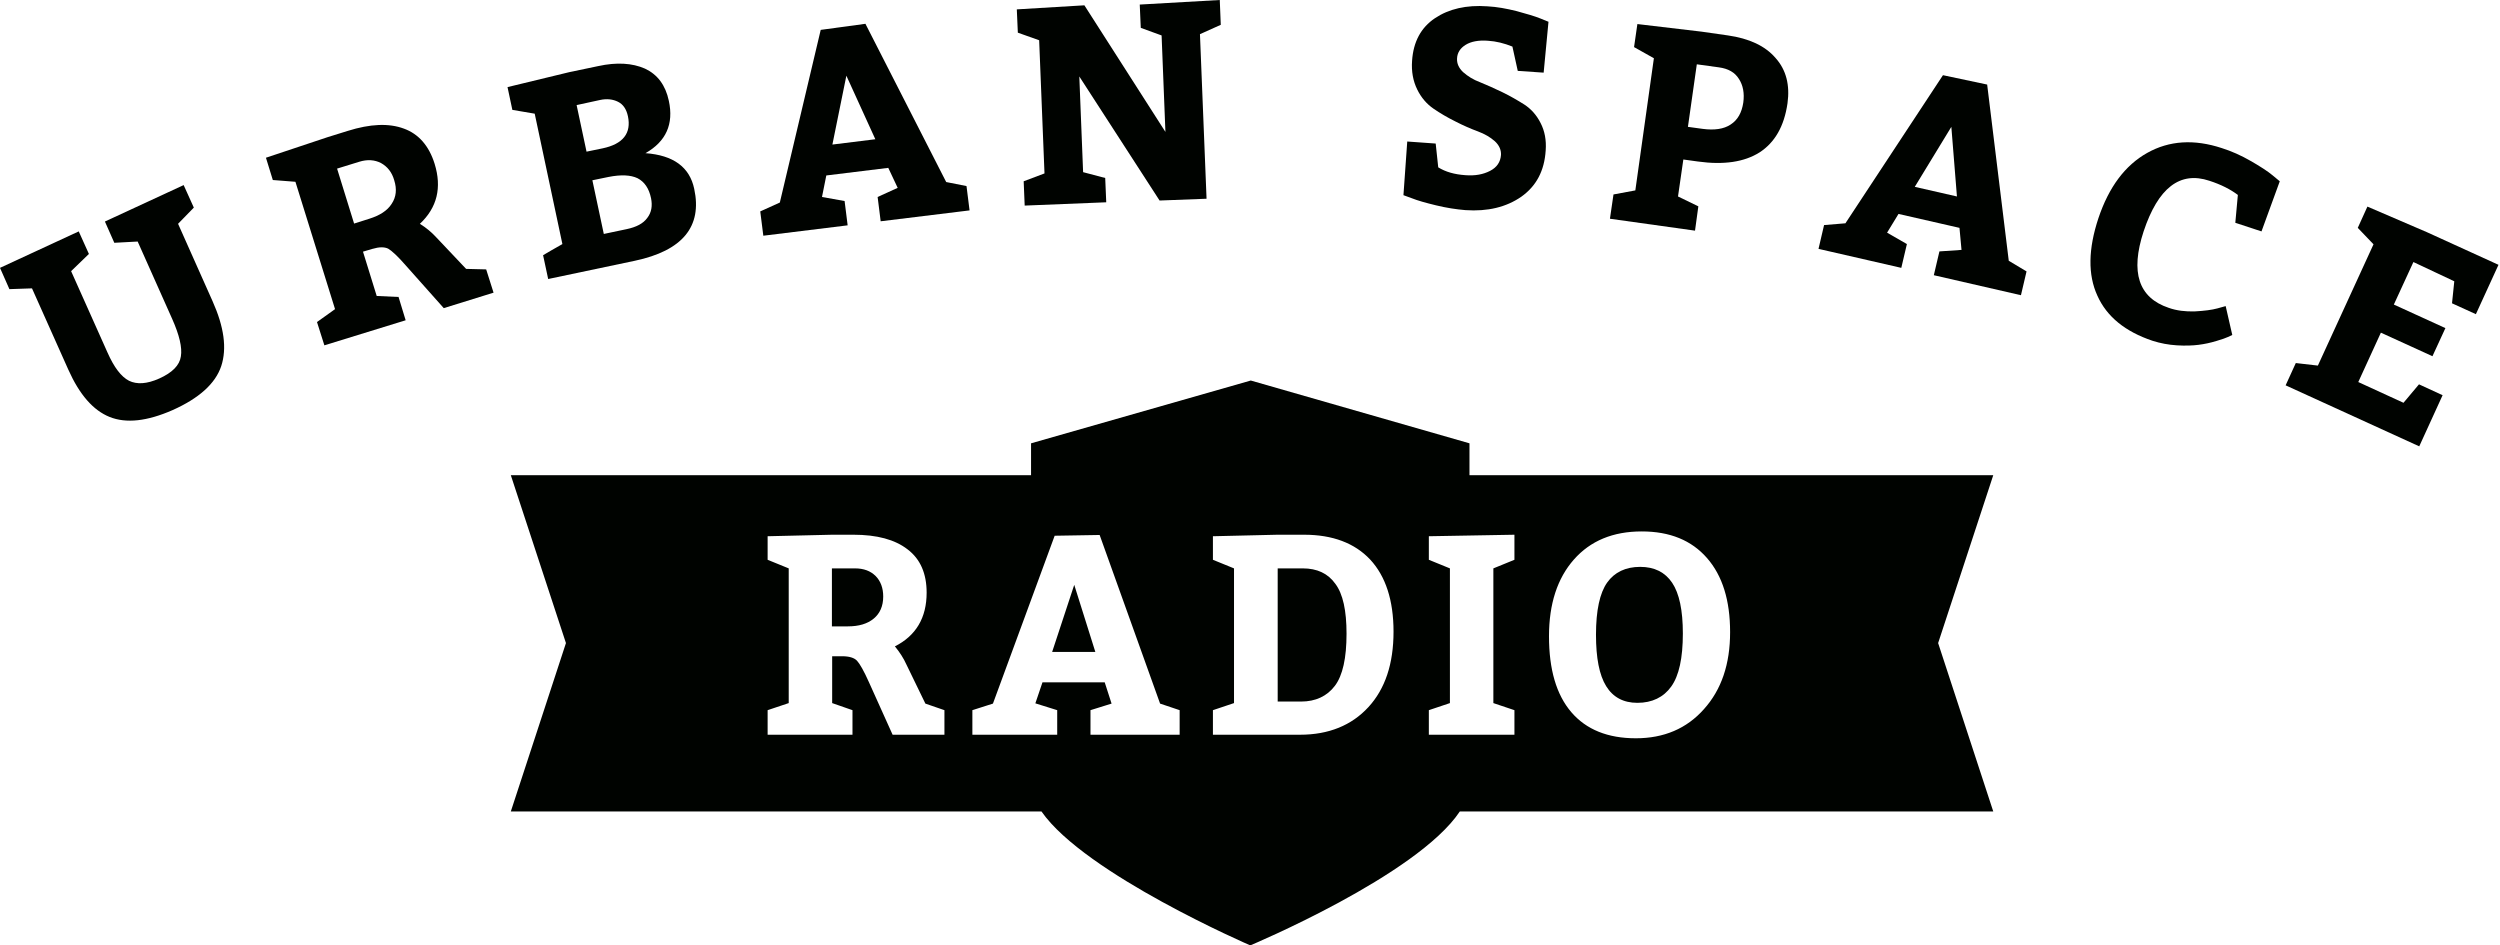 <svg width="119" height="45" viewBox="0 0 119 45" fill="none" xmlns="http://www.w3.org/2000/svg">
<path d="M50.082 31.032H52.138L51.134 27.838L50.082 31.032Z" fill="#000300"/>
<path d="M62.015 27.055H60.818V33.394H61.931C62.62 33.394 63.164 33.141 63.539 32.647C63.914 32.153 64.095 31.321 64.095 30.164C64.095 29.068 63.926 28.272 63.563 27.79C63.212 27.296 62.693 27.055 62.015 27.055Z" fill="#000300"/>
<path d="M94.879 22.62H69.947C69.947 21.68 69.947 21.102 69.947 21.102L59.537 18.113L49.078 21.102C49.078 21.102 49.078 21.68 49.078 22.62H24.315L26.939 30.61L24.315 38.625H49.574C51.641 41.601 59.513 45 59.513 45C59.513 45 67.456 41.674 69.488 38.625H94.879L92.255 30.61L94.879 22.62ZM44.955 34.973H42.488L41.364 32.478C41.122 31.936 40.929 31.599 40.796 31.454C40.663 31.309 40.421 31.237 40.082 31.237H39.611V33.467L40.578 33.804V34.973H36.539V33.804L37.543 33.467V27.055L36.539 26.646V25.525L39.611 25.453H40.626C41.739 25.453 42.597 25.681 43.202 26.151C43.806 26.61 44.108 27.296 44.108 28.212C44.108 29.405 43.601 30.261 42.597 30.767C42.815 31.032 43.008 31.322 43.153 31.647L44.048 33.491L44.955 33.804V34.973ZM56.151 34.973H51.907V33.804L52.911 33.491L52.584 32.478H49.622L49.283 33.479L50.323 33.804V34.973H46.285V33.804L47.264 33.491L50.202 25.501L52.343 25.465L55.22 33.491L56.151 33.804V34.973ZM65.135 33.66C64.337 34.527 63.249 34.973 61.882 34.973H57.735V33.804L58.739 33.467V27.055L57.735 26.646V25.525L60.806 25.453H62.076C63.43 25.453 64.482 25.85 65.22 26.634C65.957 27.429 66.332 28.574 66.332 30.068C66.332 31.599 65.933 32.792 65.135 33.66ZM72.087 26.646L71.084 27.055V33.467L72.087 33.804V34.973H68.013V33.804L69.016 33.467V27.055L68.013 26.646V25.525L72.087 25.453V26.646ZM81.107 33.756C80.285 34.684 79.197 35.142 77.867 35.142C76.537 35.142 75.509 34.732 74.796 33.901C74.082 33.069 73.732 31.864 73.732 30.285C73.732 28.743 74.131 27.525 74.917 26.634C75.703 25.742 76.779 25.296 78.145 25.296C79.487 25.296 80.515 25.718 81.252 26.561C81.99 27.405 82.353 28.574 82.353 30.092C82.353 31.611 81.942 32.828 81.107 33.756Z" fill="#000300"/>
<path d="M40.699 27.055H39.599V29.815H40.36C40.88 29.815 41.291 29.694 41.594 29.441C41.884 29.2 42.041 28.851 42.041 28.393C42.041 27.995 41.92 27.658 41.678 27.417C41.437 27.176 41.11 27.055 40.699 27.055Z" fill="#000300"/>
<path d="M78.073 26.983C77.383 26.983 76.851 27.236 76.501 27.73C76.15 28.224 75.969 29.056 75.969 30.213C75.969 31.321 76.126 32.129 76.452 32.659C76.779 33.189 77.275 33.455 77.94 33.455C78.641 33.455 79.185 33.189 79.548 32.683C79.922 32.165 80.104 31.321 80.104 30.152C80.104 29.056 79.935 28.248 79.596 27.742C79.257 27.236 78.75 26.983 78.073 26.983Z" fill="#000300"/>
<path d="M4.232 12.088L3.748 11.015L0 12.75L0.447 13.763L1.523 13.726L3.252 17.595C3.785 18.788 4.437 19.535 5.223 19.849C6.009 20.162 7.001 20.053 8.21 19.523C9.479 18.957 10.253 18.258 10.531 17.426C10.809 16.583 10.664 15.558 10.12 14.341L8.476 10.653L9.226 9.882L8.742 8.81L4.994 10.545L5.441 11.557L6.553 11.497L8.198 15.185C8.536 15.944 8.681 16.547 8.609 16.968C8.548 17.39 8.198 17.74 7.581 18.017C6.989 18.282 6.517 18.306 6.142 18.125C5.767 17.932 5.429 17.486 5.115 16.776L3.385 12.907L4.232 12.088Z" fill="#000300"/>
<path d="M17.931 14.088L17.278 11.979L17.725 11.847C18.052 11.75 18.294 11.75 18.475 11.835C18.644 11.931 18.934 12.196 19.321 12.642L21.123 14.667L23.493 13.931L23.142 12.823L22.187 12.799L20.784 11.316C20.543 11.051 20.277 10.834 19.986 10.654C20.809 9.882 21.038 8.93 20.688 7.797C20.422 6.942 19.926 6.375 19.225 6.122C18.511 5.857 17.629 5.893 16.552 6.231L15.585 6.532L12.659 7.508L12.986 8.569L14.062 8.653L15.948 14.715L15.089 15.329L15.44 16.438L19.309 15.245L18.971 14.136L17.931 14.088ZM17.097 7.701C17.483 7.58 17.834 7.605 18.136 7.761C18.439 7.93 18.656 8.195 18.765 8.581C18.898 9.003 18.862 9.376 18.644 9.701C18.439 10.027 18.076 10.256 17.58 10.412L16.855 10.642L16.045 8.026L17.097 7.701Z" fill="#000300"/>
<path d="M24.158 4.146L24.388 5.23L25.452 5.411L26.77 11.618C26.359 11.847 26.056 12.027 25.851 12.148L26.093 13.281L30.216 12.413C32.489 11.931 33.432 10.786 33.045 8.991C32.828 7.954 32.054 7.388 30.724 7.291C31.703 6.737 32.078 5.905 31.836 4.797C31.679 4.049 31.292 3.543 30.7 3.266C30.095 3.001 29.357 2.953 28.475 3.146L27.096 3.435L24.158 4.146ZM30.349 8.484C30.675 8.653 30.893 8.966 30.99 9.436C31.062 9.798 31.014 10.111 30.808 10.376C30.615 10.642 30.288 10.81 29.829 10.907L28.741 11.136L28.197 8.581L28.958 8.424C29.563 8.304 30.022 8.328 30.349 8.484ZM28.559 4.76C28.886 4.688 29.176 4.724 29.418 4.845C29.66 4.965 29.817 5.194 29.889 5.532C30.059 6.339 29.66 6.857 28.68 7.062L27.919 7.219L27.447 5.002L28.559 4.76Z" fill="#000300"/>
<path d="M39.066 1.422L37.12 9.641L36.188 10.063L36.334 11.22L40.348 10.726L40.203 9.569L39.127 9.376L39.332 8.352L42.282 7.99L42.73 8.942L41.775 9.376L41.92 10.533L46.151 10.015L46.006 8.858L45.039 8.665L41.194 1.133L39.066 1.422ZM41.666 6.628L39.622 6.881L40.287 3.603L41.666 6.628Z" fill="#000300"/>
<path d="M51.556 8.195L51.375 3.64L55.196 9.545L57.432 9.46L57.118 1.627L58.109 1.181L58.061 0L54.252 0.217L54.301 1.326L55.292 1.687L55.474 6.279L51.617 0.253L48.4 0.446L48.449 1.555L49.464 1.916L49.718 8.255L48.727 8.629L48.775 9.786L52.657 9.629L52.608 8.472L51.556 8.195Z" fill="#000300"/>
<path d="M66.985 6.736L66.804 9.291L67.203 9.436C67.469 9.544 67.856 9.653 68.351 9.773C68.847 9.894 69.319 9.966 69.754 10.002C70.818 10.075 71.701 9.858 72.414 9.364C73.127 8.857 73.514 8.134 73.575 7.158C73.611 6.664 73.526 6.23 73.333 5.857C73.139 5.471 72.873 5.182 72.559 4.977C72.233 4.772 71.882 4.567 71.507 4.386C71.132 4.206 70.782 4.049 70.455 3.916C70.129 3.796 69.863 3.627 69.645 3.434C69.44 3.241 69.343 3.025 69.355 2.784C69.367 2.506 69.512 2.289 69.766 2.133C70.02 1.976 70.383 1.904 70.83 1.94C71.217 1.964 71.604 2.06 71.991 2.217L72.245 3.374L73.478 3.458L73.708 1.036L73.321 0.879C73.055 0.771 72.68 0.662 72.196 0.53C71.713 0.409 71.253 0.325 70.806 0.301C69.802 0.229 68.968 0.421 68.303 0.867C67.638 1.313 67.275 1.988 67.215 2.892C67.178 3.41 67.263 3.856 67.457 4.254C67.65 4.651 67.916 4.953 68.231 5.17C68.545 5.387 68.895 5.591 69.282 5.784C69.657 5.977 70.02 6.134 70.346 6.254C70.673 6.375 70.939 6.532 71.156 6.724C71.362 6.917 71.459 7.134 71.447 7.375C71.422 7.713 71.253 7.966 70.927 8.134C70.6 8.303 70.213 8.375 69.754 8.339C69.234 8.303 68.811 8.183 68.46 7.966L68.339 6.833L66.985 6.736Z" fill="#000300"/>
<path d="M79.873 9.352L80.127 7.592L80.828 7.689C82.05 7.858 83.029 7.713 83.754 7.255C84.48 6.785 84.927 6.014 85.085 4.917C85.205 4.049 85.024 3.326 84.516 2.76C84.02 2.181 83.259 1.832 82.255 1.687L80.998 1.507L77.939 1.145L77.781 2.242L78.725 2.772L77.842 9.063L76.802 9.256L76.633 10.412L80.683 10.979L80.841 9.822L79.873 9.352ZM81.82 3.206C82.267 3.266 82.582 3.447 82.775 3.76C82.969 4.061 83.041 4.435 82.981 4.881C82.908 5.363 82.715 5.712 82.376 5.929C82.05 6.146 81.602 6.207 81.046 6.134L80.345 6.038L80.768 3.061L81.82 3.206Z" fill="#000300"/>
<path d="M92.485 3.579L87.842 10.629L86.826 10.713L86.561 11.846L90.502 12.75L90.768 11.617L89.825 11.075L90.369 10.183L93.271 10.846L93.368 11.895L92.316 11.967L92.05 13.1L96.197 14.052L96.463 12.919L95.617 12.413L94.589 4.025L92.485 3.579ZM93.15 9.352L91.143 8.894L92.884 6.038L93.15 9.352Z" fill="#000300"/>
<path d="M106.401 10.605L107.647 11.015L108.517 8.629L108.167 8.339C107.937 8.147 107.598 7.93 107.139 7.665C106.679 7.399 106.22 7.195 105.76 7.05C104.443 6.616 103.258 6.688 102.206 7.279C101.154 7.869 100.38 8.906 99.884 10.388C99.401 11.846 99.376 13.076 99.836 14.076C100.283 15.076 101.166 15.787 102.46 16.221C102.834 16.341 103.221 16.414 103.62 16.438C104.019 16.462 104.37 16.45 104.648 16.414C104.938 16.378 105.216 16.317 105.494 16.233C105.773 16.149 105.954 16.088 106.051 16.04C106.135 16.004 106.208 15.968 106.256 15.944L105.942 14.57L105.555 14.678C105.289 14.751 104.926 14.799 104.467 14.823C104.019 14.835 103.608 14.787 103.233 14.654C101.795 14.172 101.396 12.967 102.036 11.015C102.726 8.942 103.765 8.135 105.168 8.605C105.724 8.785 106.172 9.014 106.522 9.279L106.401 10.605Z" fill="#000300"/>
<path d="M116.824 13.389L116.716 14.437L117.852 14.955L118.928 12.605L115.519 11.051L112.689 9.834L112.23 10.846L112.979 11.629L110.331 17.402L109.28 17.281L108.796 18.342L115.156 21.246L116.268 18.812L115.144 18.294L114.406 19.173L112.254 18.185L113.33 15.835L115.785 16.956L116.401 15.618L113.947 14.497L114.878 12.473L116.824 13.389Z" fill="#000300"/>
</svg>
